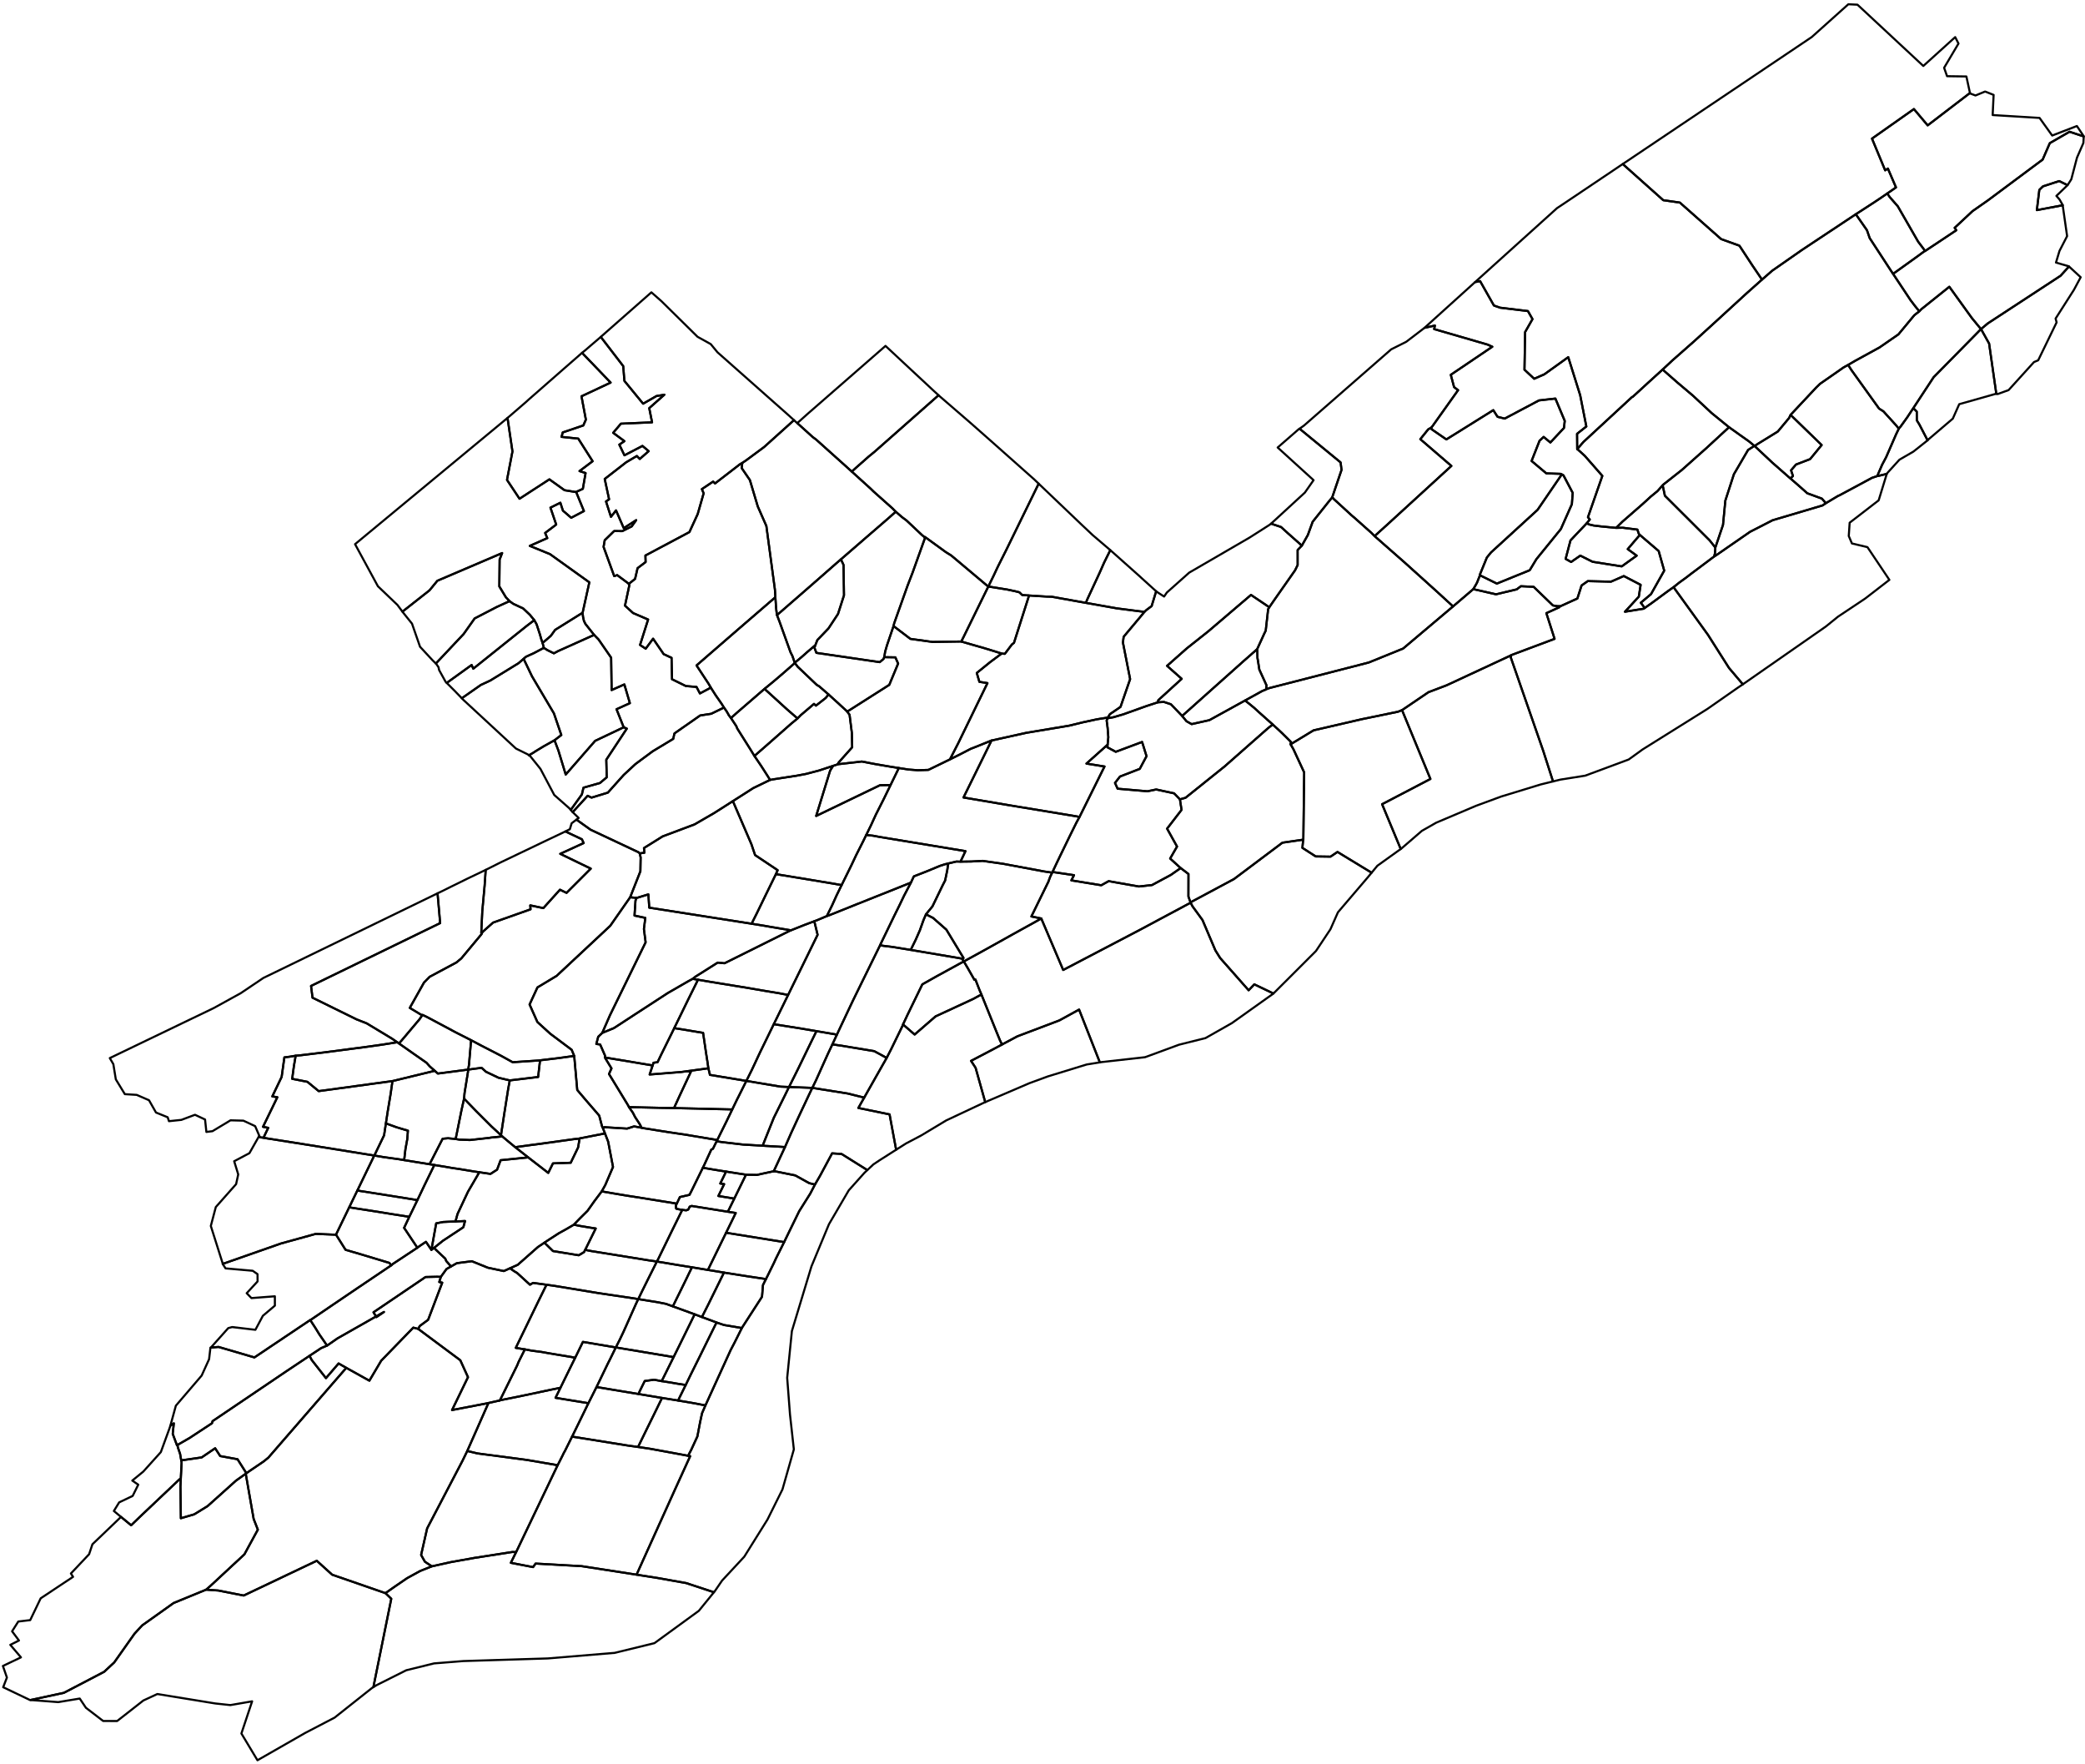 <?xml version="1.0" encoding="utf-8"?><!DOCTYPE svg  PUBLIC '-//W3C//DTD SVG 1.1//EN'  'http://www.w3.org/Graphics/SVG/1.1/DTD/svg11.dtd'><svg enable_background="new 0 0 1000 846" height="846px" pretty_print="False" style="stroke-linejoin: round; stroke:#000; fill: none;" version="1.1" viewBox="0 0 1000 846" width="1000px" xmlns="http://www.w3.org/2000/svg" xmlns:xlink="http://www.w3.org/1999/xlink"><defs><style type="text/css"><![CDATA[path { fill-rule: evenodd; }]]></style></defs><g class="" id="neighborhoods"><path d="M625.018,402.79L625.027,402.698L615.072,404.143L591.871,421.566L571.962,432.227L570.963,432.759L571.022,432.874L571.047,432.923L571.906,434.601L576.735,441.235L582.927,455.805L585.202,459.453L598.864,474.925L601.579,472.081L610.756,476.475L610.801,476.437L631.168,456.078L638.113,445.64L641.699,437.53L656.075,420.688L657.849,418.546L641.48,408.583L638.135,410.842L631.035,410.737L624.647,406.615L625.018,402.79Z "/><path d="M840.429,127.237L834.254,117.83L825.488,114.667L805.68,97.152L797.729,96.015L778.295,78.668L776.02,80.197L750.542,97.318L746.788,99.812L713.46,129.884L707.461,135.302L709.884,134.82L716.499,146.518L719.439,147.56L732.818,149.183L735.01,153.04L731.466,159.262L731.166,177.306L735.821,181.655L740.694,179.514L752.157,171.293L757.873,189.522L760.834,204.538L756.389,208.037L756.449,215.394L756.487,215.35L759.466,211.937L782.781,190.384L783.083,190.317L790.787,183.255L797.414,177.236L801.949,173L812.763,163.462L822.624,154.487L837.698,140.672L845.082,134.093L840.429,127.237Z "/><path d="M408.532,226.167L410.645,224.249L416.703,218.902L419.404,216.7L450.142,189.564L447.34,186.988L424.704,165.893L400.236,187.237L387.351,198.476L382.394,202.917L389.806,209.613L391.427,210.811L406.199,224.053L408.532,226.167Z "/><path d="M288.147,161.58L298.908,175.585L299.469,182.667L308.445,193.612L314.869,189.93L318.65,189.3L311.386,195.741L312.743,202.545L297.791,203.196L294.081,207.584L299.487,211.56L297.029,213.239L299.499,218.36L308.138,213.859L311.118,216.366L306.849,220.112L305.444,218.687L300.334,221.697L290.031,229.711L292.133,239.47L290.65,240.486L293.022,247.874L295.456,244.786L299.16,253.29L305.129,249.457L302.959,252.474L298.453,254.733L294.558,254.675L290.035,259.096L289.48,262.288L294.579,276.3L296.015,275.823L301.499,279.898L301.574,280.039L304.597,277.629L305.792,272.475L309.651,269.552L309.548,266.411L330.65,255.183L334.627,246.543L337.483,236.573L336.624,234.57L342.042,230.952L342.956,231.849L354.936,222.609L356.01,222.014L357.833,220.789L366.453,214.413L380.806,201.5L377.679,198.673L344.106,168.945L340.879,165.028L334.575,161.538L317.19,144.402L312.418,140.202L290.679,159.332L288.147,161.58Z "/><path d="M347.228,339.34L341.119,342.317L335.809,343.134L323.469,351.745L322.899,354.356L313.011,360.327L304.785,366.424L299.165,371.626L291.535,380.144L283.716,382.535L281.845,381.651L274.672,389.502L274.707,389.541L277.301,392.042L277.528,392.289L276.47,393.088L283.255,397.921L306.297,408.761L306.826,409.287L309.089,408.949L308.847,406.72L317.816,401.124L333.084,395.392L342.528,389.932L351.422,384.259L359.302,379.233L361.224,377.987L369.331,374.043L368.12,372.079L365.156,367.458L361.833,362.55L361.814,362.52L359.685,359.044L353.621,349.421L353.119,348.203L350.581,344.375L350.567,344.354L349.449,342.881L349.313,342.549L348.444,341.062L347.228,339.34Z "/><path d="M403.284,268.293L403.421,268.176L414.759,258.34L424.826,249.64L426.203,248.452L429.613,245.4L428.03,243.799L419.007,235.766L417.491,234.288L410.257,227.73L408.532,226.167L406.199,224.053L391.427,210.811L389.806,209.613L382.394,202.917L382.288,202.827L381.811,202.425L381.577,202.229L381.086,201.753L380.806,201.5L366.453,214.413L357.833,220.789L356.01,222.014L355.738,224.503L359.658,230.233L363.439,242.892L367.56,252.257L371.662,282.785L371.878,286.416L372.109,289.822L372.241,291.756L372.612,294.868L372.658,294.989L372.939,294.747L387.94,281.701L401.271,270.018L403.284,268.293Z "/><path d="M234.267,672.869L238.662,671.883L239.687,671.705L240.458,670.207L248.076,654.769L248.694,653.226L251.055,648.512L251.733,647.141L250.399,646.934L247.375,646.426L258.274,623.942L262.122,616.146L255.668,615.266L254.191,616.141L247.951,610.45L246.789,609.786L244.592,608.262L241.621,609.594L234.003,607.986L226.293,604.868L219.107,605.804L216.34,607.369L214.146,608.61L211.448,612.352L210.67,614.846L212.105,615.158L205.337,632.976L201.339,635.923L200.561,637.321L220.774,652.364L224.458,660.477L216.813,676.252L233.373,673.059L234.267,672.869Z "/><path d="M520.794,289.128L504.399,286.187L502.15,286.128L498.196,285.888L493.243,285.575L493.399,286.1L486.319,308.308L485.336,309.066L481.928,313.581L480.401,313.438L474.86,317.573L468.474,322.741L469.727,327L473.601,327.604L459.59,356.422L455.601,364.202L460.467,361.775L465.557,359.136L468.1,358.148L475.457,355.172L475.55,355.151L492.109,351.475L512.857,348.009L519.406,346.411L526.207,344.946L531.306,344.134L532.359,342.472L537.417,339.03L542.027,325.698L538.578,308.168L538.918,305.388L548.113,294.409L548.949,293.368L548.824,293.441L546.545,293.163L535.58,291.755L522.758,289.468L520.806,289.13L520.794,289.128Z "/><path d="M707.216,135.524L701.682,140.529L689.027,151.971L688.953,152.036L683.203,157.236L688.204,156.131L687.844,157.832L713.448,165.257L715.742,166.288L695.82,179.748L697.397,185.651L699.326,187.115L687.089,204.307L686.509,205.043L686.609,205.851L693.704,210.737L716.214,196.7L718.24,199.887L721.663,200.763L738.13,192.034L745.991,191.142L750.484,201.867L750.099,205.264L743.585,212.219L740.354,209.545L738.386,211.387L734.574,221.076L741.643,227.023L748.527,227.249L749.157,227.58L749.854,227.946L754.291,236.365L753.902,241.789L748.611,253.723L736.871,268.188L733.672,273.48L717.909,279.89L709.81,275.898L709.804,275.913L708.388,279.472L707.659,280.774L706.575,282.574L707.395,282.725L717.504,285.024L727.438,282.654L729.437,281.144L735.567,281.441L744.803,290.366L746.778,290.696L747.999,290.751L748.355,290.766L756.535,287.037L758.55,280.79L761.532,278.692L772.645,278.972L778.801,276.264L786.878,280.471L786.001,286.145L779.353,293.384L788.327,291.933L788.852,291.566L786.947,289.072L791.847,284.95L798.189,273.675L795.526,264.268L786.493,256.538L786.457,256.58L780.683,263.347L784.979,266.484L777.81,271.637L763.828,269.425L757.943,266.467L753.539,269.526L750.897,268.037L753.229,259.181L760.999,250.985L761.023,250.955L762.491,249.131L761.606,248.052L768.512,228.22L760.073,218.597L756.487,215.35L756.449,215.394L756.389,208.037L760.834,204.538L757.873,189.522L752.157,171.293L740.694,179.514L735.821,181.655L731.166,177.306L731.466,159.262L735.01,153.04L732.818,149.183L719.439,147.56L716.499,146.518L709.884,134.82L707.461,135.302L707.216,135.524Z "/><path d="M778.295,78.668L797.729,96.015L805.68,97.152L825.488,114.667L834.254,117.83L840.429,127.237L845.082,134.093L849.974,129.832L864.243,119.881L887.505,104.454L890.089,102.735L890.105,102.725L898.522,97.273L901.669,95.178L905.162,92.796L909.351,89.883L905.461,80.833L904.154,81.693L897.838,66.471L917.948,52.301L924.542,60.123L944.842,44.585L944.765,44.34L943.112,36.673L933.844,36.542L932.427,32.513L939.323,20.882L937.743,17.801L922.45,31.636L890.876,2.248L886.489,2.042L868.934,17.776L778.472,78.549L778.295,78.668Z "/><path d="M356.01,222.014L354.936,222.609L342.956,231.849L342.042,230.952L336.624,234.57L337.483,236.573L334.627,246.543L330.65,255.183L309.548,266.411L309.651,269.552L305.792,272.475L304.597,277.629L301.574,280.039L301.864,280.578L299.75,290.465L303.644,294.02L310.849,297.116L306.976,309.32L309.693,311.106L313.231,306.315L318.315,313.723L322.08,315.473L322.324,325.769L328.942,329.017L334.066,329.451L335.695,332.574L340.916,329.782L339.864,327.942L334.066,319.129L353.968,301.874L368.947,288.953L371.878,286.416L371.662,282.785L367.56,252.257L363.439,242.892L359.658,230.233L355.738,224.503L356.01,222.014Z "/><path d="M496.089,229.973L477.285,213.267L465.635,202.97L450.451,189.848L450.142,189.564L419.404,216.7L416.703,218.902L410.645,224.249L408.532,226.167L410.257,227.73L417.491,234.288L419.007,235.766L428.03,243.799L429.613,245.4L432.606,248.003L434.759,249.595L442.147,256.56L443.328,257.547L443.625,257.521L453.628,264.782L456.232,266.403L473.906,281.264L474.015,281.282L476.591,276.029L478.598,271.745L482.628,263.737L498.164,231.968L496.089,229.973Z "/><path d="M288.101,161.622L283.386,165.654L280.772,167.919L279.293,169.101L279.163,169.215L292.871,183.489L278.89,190.052L280.992,201.258L279.772,204.043L269.901,207.389L269.325,209.52L277.339,210.348L284.235,221.195L277.936,225.926L280.855,226.863L279.545,234.447L276.322,235.929L276.369,236.045L280.068,245.108L273.954,248.322L269.991,244.907L268.758,241.104L264,243.458L266.763,251.58L261.456,255.599L262.49,258.077L254.089,261.801L263.783,265.753L282.654,279.283L279.414,293.941L279.448,294.23L279.653,295.966L280.074,297.801L280.8,299.259L284.953,304.5L284.981,304.528L287.078,306.679L293.121,315.426L293.344,330.95L299.452,328.241L302.098,337.23L295.69,340.138L299.122,348.773L299.135,348.778L300.633,349.442L290.781,364.361L290.992,372.796L287.745,375.523L279.853,377.753L279.067,381.02L273.737,388.438L274.179,388.943L274.672,389.502L281.845,381.651L283.716,382.535L291.535,380.144L299.165,371.626L304.785,366.424L313.011,360.327L322.899,354.356L323.469,351.745L335.809,343.134L341.119,342.317L347.228,339.34L346.077,337.503L343.261,333.455L340.916,329.782L335.695,332.574L334.066,329.451L328.942,329.017L322.324,325.769L322.08,315.473L318.315,313.723L313.231,306.315L309.693,311.106L306.976,309.32L310.849,297.116L303.644,294.02L299.75,290.465L301.864,280.578L301.574,280.039L301.499,279.898L296.015,275.823L294.579,276.3L289.48,262.288L290.035,259.096L294.558,254.675L298.453,254.733L302.959,252.474L305.129,249.457L299.16,253.29L295.456,244.786L293.022,247.874L290.65,240.486L292.133,239.47L290.031,229.711L300.334,221.697L305.444,218.687L306.849,220.112L311.118,216.366L308.138,213.859L299.499,218.36L297.029,213.239L299.487,211.56L294.081,207.584L297.791,203.196L312.743,202.545L311.386,195.741L318.65,189.3L314.869,189.93L308.445,193.612L299.469,182.667L298.908,175.585L288.147,161.58L288.101,161.622Z "/><path d="M415.987,561.161L403.647,553.439L399.102,553.127L393.388,563.751L390.908,568.026L388.592,572.476L383.326,580.844L378.405,590.912L377.013,593.788L376.087,595.701L376.07,595.736L372.259,603.355L371.152,605.761L368.24,611.674L367.368,613.419L365.936,616.279L365.482,621.895L355.872,636.767L355.804,636.903L352.397,643.725L350.423,647.497L338.331,674.028L336.708,677.782L335.746,682.232L334.482,688.89L331.489,695.392L330.012,698.173L331.021,698.362L323.742,714.343L305.298,755.202L315.404,756.79L329.085,759.228L342.414,763.625L342.891,763.038L346.318,758.03L356.97,746.566L368.1,728.752L375.286,714.292L380.745,695.109L378.894,678.382L377.545,660.797L379.801,638.363L389.19,607.332L397.579,587.13L407.083,570.868L414.61,562.454L415.987,561.161Z "/><path d="M944.842,44.585L924.542,60.123L917.948,52.301L897.838,66.471L904.154,81.693L905.461,80.833L909.351,89.883L905.162,92.796L906.376,94.555L910.195,98.909L919.952,115.866L922.761,119.594L923.264,120.323L923.308,120.387L938.287,110.426L937.482,109.26L946.006,101.297L953.501,96.052L979.689,76.537L983.124,68.643L992.594,63.186L999.403,65.444L999.408,65.354L996.115,60.438L984.262,65.003L978.207,56.551L955.713,55.177L956.17,45.513L952.097,43.893L947.488,45.789L944.921,44.835L944.842,44.585Z "/><path d="M859.93,228.269L859.019,225.544L861.403,222.781L868.16,220.186L873.701,213.431L858.86,199.033L858.795,198.981L858.081,200.461L852.656,206.968L843.318,212.725L841.513,213.886L849.978,221.815L857.724,228.617L858.768,229.499L859.93,228.269Z "/><path d="M989.352,98.413L987.8,95.692L986.282,93.95L990.642,89.764L991.626,88.793L987.626,86.838L979.832,89.381L978.094,91.07L976.91,100.774L989.348,98.433L989.352,98.413Z "/><path d="M999.403,65.444L992.594,63.186L983.124,68.643L979.689,76.537L953.501,96.052L946.006,101.297L937.482,109.26L938.287,110.426L923.308,120.387L923.264,120.323L922.575,120.79L919.426,123.105L908.055,131.268L907.945,131.329L908.031,131.456L916.344,143.972L918.597,146.932L920.532,149.279L920.54,149.288L921.614,148.206L934.929,137.535L945.721,152.502L950.089,157.821L950.104,157.839L953.395,155.089L988.268,132.261L992.325,127.813L992.143,127.691L986.08,125.927L987.753,120.356L991.421,113.249L989.317,98.576L989.348,98.433L976.91,100.774L978.094,91.07L979.832,89.381L987.626,86.838L991.626,88.793L991.699,88.722L993.432,85.988L996.153,75.62L999.213,68.601L999.403,65.444Z "/><path d="M992.325,127.813L988.268,132.261L953.395,155.089L950.104,157.839L950.245,158.011L954.008,164.759L957.454,188.866L958.119,188.986L963.355,187.082L975.532,173.646L977.552,172.794L986.384,154.609L985.897,152.783L994.716,138.958L997.925,132.961L992.408,127.868L992.325,127.813Z "/><path d="M907.065,130.029L896.733,114.189L895.431,110.421L890.118,102.799L890.089,102.735L887.505,104.454L864.243,119.881L849.974,129.832L845.082,134.093L837.698,140.672L822.624,154.487L812.763,163.462L801.949,173L797.414,177.236L804.504,183.448L812.021,189.805L820.937,198.106L829.255,204.878L829.273,204.891L833.112,207.61L834.175,208.387L838.823,211.673L841.434,213.822L841.497,213.873L841.513,213.886L843.318,212.725L852.656,206.968L858.081,200.461L858.795,198.981L858.805,198.961L871.112,185.825L872.915,184.077L884.236,176.2L886.387,175.011L889.687,173.086L901.455,166.626L910.521,160.359L918.134,151.181L920.54,149.288L920.532,149.279L918.597,146.932L916.344,143.972L908.031,131.456L907.945,131.329L907.065,130.029Z "/><path d="M945.721,152.502L934.929,137.535L921.614,148.206L920.54,149.288L918.134,151.181L910.521,160.359L901.455,166.626L889.687,173.086L886.387,175.011L887.931,177.421L901.248,195.97L903.311,197.269L909.421,204.008L910.693,205.598L911.71,204.369L913.109,202.422L914.711,200.192L916.743,197.106L917.662,195.734L919.101,193.542L927.389,180.922L948.709,159.261L950.089,157.821L945.721,152.502Z "/><path d="M909.421,204.008L903.311,197.269L901.248,195.97L887.931,177.421L886.387,175.011L884.236,176.2L872.915,184.077L871.112,185.825L858.805,198.961L858.795,198.981L858.86,199.033L873.701,213.431L868.16,220.186L861.403,222.781L859.019,225.544L859.93,228.269L858.768,229.499L858.996,229.691L865.117,235.052L866.786,236.559L873.808,239.129L875.716,241.324L881.716,237.745L882.206,237.573L897.863,229.158L900.359,228.324L900.359,228.3L902.718,222.845L904.624,219.265L909.367,208.356L910.693,205.598L909.421,204.008Z "/><path d="M950.104,157.839L950.089,157.821L948.709,159.261L927.389,180.922L919.101,193.542L917.662,195.734L919.306,197.392L919.331,201.588L920.562,203.583L924.506,211.174L924.878,210.762L936.595,200.776L939.682,193.837L957.327,188.843L957.454,188.866L954.008,164.759L950.245,158.011L950.104,157.839Z "/><path d="M905.043,227.013L910.99,220.471L917.697,216.581L924.492,211.188L924.506,211.174L920.562,203.583L919.331,201.588L919.306,197.392L917.662,195.734L916.743,197.106L914.711,200.192L913.109,202.422L911.71,204.369L910.693,205.598L909.367,208.356L904.624,219.265L902.718,222.845L900.359,228.3L900.359,228.324L900.377,228.318L901.014,228.223L904.079,227.468L904.936,227.279L905.043,227.013Z "/><path d="M841.497,213.873L841.434,213.822L838.408,215.789L831.61,227.427L827.501,240.091L826.38,251.757L822.724,262.564L822.707,262.611L822.509,265.421L822.125,266.874L822.132,266.893L823.148,266.265L839.359,255.052L850.186,249.493L874.108,242.41L875.716,241.324L873.808,239.129L866.786,236.559L865.117,235.052L858.996,229.691L858.768,229.499L857.724,228.617L849.978,221.815L841.513,213.886L841.497,213.873Z "/><path d="M829.255,204.878L820.937,198.106L812.021,189.805L804.504,183.448L797.414,177.236L790.787,183.255L783.083,190.317L782.781,190.384L759.466,211.937L756.487,215.35L760.073,218.597L768.512,228.22L761.606,248.052L762.491,249.131L761.023,250.955L762.158,251.519L764.335,252.035L768.092,252.485L775.105,253.161L775.134,253.16L778.181,250.154L787.876,241.696L791.648,238.238L794.938,235.54L797.498,232.669L797.711,232.43L806.575,225.442L818.451,214.875L829.257,204.905L829.273,204.891L829.255,204.878Z "/><path d="M797.56,233.272L798.511,237.747L819.995,259.181L822.67,262.564L822.707,262.611L822.724,262.564L826.38,251.757L827.501,240.091L831.61,227.427L838.408,215.789L841.434,213.822L838.823,211.673L834.175,208.387L833.112,207.61L829.273,204.891L829.257,204.905L818.451,214.875L806.575,225.442L797.711,232.43L797.498,232.669L797.56,233.272Z "/><path d="M797.498,232.669L794.938,235.54L791.648,238.238L787.876,241.696L778.181,250.154L775.134,253.16L778.32,253.103L785.322,253.983L785.973,255.964L786.457,256.58L786.493,256.538L795.526,264.268L798.189,273.675L791.847,284.95L786.947,289.072L788.852,291.566L791.377,289.798L791.85,289.477L800.063,283.422L802.673,281.594L805.447,279.372L808.51,277.154L811.148,275.127L822.099,266.913L822.132,266.893L822.125,266.874L822.509,265.421L822.707,262.611L822.67,262.564L819.995,259.181L798.511,237.747L797.56,233.272L797.498,232.669Z "/><path d="M786.457,256.58L785.973,255.964L785.322,253.983L778.32,253.103L775.134,253.16L775.105,253.161L768.092,252.485L764.335,252.035L762.158,251.519L761.023,250.955L760.999,250.985L753.229,259.181L750.897,268.037L753.539,269.526L757.943,266.467L763.828,269.425L777.81,271.637L784.979,266.484L780.683,263.347L786.457,256.58Z "/><path d="M904.936,227.279L904.079,227.468L901.014,228.223L900.377,228.318L900.359,228.324L897.863,229.158L882.206,237.573L881.716,237.745L875.716,241.324L874.108,242.41L850.186,249.493L839.359,255.052L823.148,266.265L822.132,266.893L822.099,266.913L811.148,275.127L808.51,277.154L805.447,279.372L802.673,281.594L802.677,281.62L819.178,304.468L829.26,320.349L835.902,328.185L836.175,328.001L875.687,300.483L881.573,295.72L894.557,287.065L906.176,278.097L895.653,262.402L888.216,260.634L886.698,257.073L887.126,250.692L901.032,239.966L904.882,227.415L904.936,227.279Z "/><path d="M709.81,275.898L717.909,279.89L733.672,273.48L736.871,268.188L748.611,253.723L753.902,241.789L754.291,236.365L749.854,227.946L749.157,227.58L748.638,228.145L737.449,244.512L715.131,264.927L713.133,267.365L709.745,275.645L709.804,275.913L709.81,275.898Z "/><path d="M748.527,227.249L741.643,227.023L734.574,221.076L738.386,211.387L740.354,209.545L743.585,212.219L750.099,205.264L750.484,201.867L745.991,191.142L738.13,192.034L721.663,200.763L718.24,199.887L716.214,196.7L693.704,210.737L686.609,205.851L686.509,205.043L684.969,205.928L681.203,210.618L696.112,223.455L665.356,251.606L659.274,257.109L673.674,269.759L689.027,283.606L694.25,288.393L696.914,290.825L706.575,282.574L707.659,280.774L708.388,279.472L709.804,275.913L709.745,275.645L713.133,267.365L715.131,264.927L737.449,244.512L748.638,228.145L749.157,227.58L748.527,227.249Z "/><path d="M683.153,157.281L674.429,163.939L667.225,167.551L625.424,204.081L623.319,205.587L623.284,205.602L642.979,221.776L643.422,225.359L638.98,238.448L639.024,238.477L639.756,239.38L648.312,247.217L649.854,248.52L657.784,255.593L659.274,257.109L665.356,251.606L696.112,223.455L681.203,210.618L684.969,205.928L686.509,205.043L687.089,204.307L699.326,187.115L697.397,185.651L695.82,179.748L715.742,166.288L713.448,165.257L687.844,157.832L688.204,156.131L683.203,157.236L683.153,157.281Z "/><path d="M639.024,238.477L638.98,238.448L643.422,225.359L642.979,221.776L623.284,205.602L623.023,205.718L612.794,214.621L630.005,230.284L625.836,236.241L609.643,251.128L609.62,251.146L614.396,252.742L617.808,255.839L624.369,261.657L624.381,261.667L624.422,261.624L627.263,256.592L629.575,250.237L637.768,239.958L639.024,238.477Z "/><path d="M657.784,255.593L649.854,248.52L648.312,247.217L639.756,239.38L639.024,238.477L637.768,239.958L629.575,250.237L627.263,256.592L624.422,261.624L624.381,261.667L622.369,263.759L622.373,270.981L621.141,273.511L611.334,287.508L608.771,291.227L608.221,292.158L607.061,302.453L606.408,303.778L603.003,311.232L603.005,311.3L603.098,315.496L603.554,318.289L603.995,321.127L607.437,328.671L607.237,330.531L607.271,330.561L608.876,329.978L656.489,317.731L672.966,311.034L696.914,290.825L694.25,288.393L689.027,283.606L673.674,269.759L659.274,257.109L657.784,255.593Z "/><path d="M607.437,328.671L603.995,321.127L603.554,318.289L603.098,315.496L603.005,311.3L602.957,311.321L596.33,317.157L582.908,329.13L567.801,342.625L566.957,343.334L569.044,345.891L571.531,347.288L580.044,345.377L594.333,337.505L597.154,335.953L599.5,334.656L605.322,331.437L606.965,330.762L607.237,330.531L607.437,328.671Z "/><path d="M607.024,290.044L599.994,285.316L579.407,302.871L569.263,310.909L559.736,319.338L566.762,325.555L555.508,335.825L555.352,336.819L558.254,336.651L561.583,337.759L565.302,341.617L566.957,343.334L567.801,342.625L582.908,329.13L596.33,317.157L602.957,311.321L603.005,311.3L603.003,311.232L606.408,303.778L607.061,302.453L608.221,292.158L608.771,291.227L607.024,290.044Z "/><path d="M624.369,261.657L617.808,255.839L614.396,252.742L609.62,251.146L608.907,251.703L599.308,257.82L570.348,274.638L559.631,284.179L558.323,286.1L554.746,283.781L554.513,283.573L552.346,290.678L549.788,292.587L549.022,293.325L548.949,293.368L548.113,294.409L538.918,305.388L538.578,308.168L542.027,325.698L537.417,339.03L532.359,342.472L531.306,344.134L531.17,344.483L534.089,343.963L538.678,342.611L549.914,338.599L553.415,337.453L555.352,336.819L555.508,335.825L566.762,325.555L559.736,319.338L569.263,310.909L579.407,302.871L599.994,285.316L607.024,290.044L608.771,291.227L611.334,287.508L621.141,273.511L622.373,270.981L622.369,263.759L624.381,261.667L624.369,261.657Z "/><path d="M610.419,347.458L603.681,341.454L601.534,339.481L599.287,337.636L597.154,335.953L594.333,337.505L580.044,345.377L571.531,347.288L569.044,345.891L566.957,343.334L565.302,341.617L561.583,337.759L558.254,336.651L555.352,336.819L553.415,337.453L549.914,338.599L538.678,342.611L534.089,343.963L531.17,344.483L530.765,345.525L531.231,349.1L531.57,353.573L531.224,357.146L531.104,358.382L535.134,360.561L547.771,355.839L549.899,362.664L546.651,368.737L537.166,372.416L534.771,375.48L536.031,378.256L550.345,379.494L554.527,378.625L563.125,380.479L565.913,383.369L565.915,383.38L566.075,383.323L568.602,382.601L587.327,367.586L608.273,349.134L610.428,347.465L610.419,347.458Z "/><path d="M747.999,290.751L747.991,291.175L741.655,294.065L745.606,306.394L724.79,314.188L724.707,314.355L724.63,315.396L740.163,360.119L744.855,374.764L748.389,373.894L760.279,372.003L781.14,364.251L787.901,359.374L818.833,340.039L833.261,329.969L835.902,328.185L829.26,320.349L819.178,304.468L802.677,281.62L802.673,281.594L800.063,283.422L791.85,289.477L791.377,289.798L788.852,291.566L788.327,291.933L779.353,293.384L786.001,286.145L786.878,280.471L778.801,276.264L772.645,278.972L761.532,278.692L758.55,280.79L756.535,287.037L748.355,290.766L747.999,290.751Z "/><path d="M618.995,356.974L618.94,356.88L619.193,355.891L614.994,351.704L613.068,349.881L610.428,347.465L608.273,349.134L587.327,367.586L568.602,382.601L566.075,383.323L565.915,383.38L566.687,388.408L559.758,397.415L564.528,405.997L561.224,411.741L566.232,416.302L566.261,416.315L566.313,416.348L570.007,419.152L569.982,429.945L570.963,432.759L571.962,432.227L591.871,421.566L615.072,404.143L625.027,402.698L625.018,402.79L625.109,402.66L625.503,370.448L620.336,359.302L618.995,356.974Z "/><path d="M746.778,290.696L744.803,290.366L735.567,281.441L729.437,281.144L727.438,282.654L717.504,285.024L707.395,282.725L706.575,282.574L696.914,290.825L672.966,311.034L656.489,317.731L608.876,329.978L607.271,330.561L607.237,330.531L606.965,330.762L605.322,331.437L599.5,334.656L597.154,335.953L599.287,337.636L601.534,339.481L603.681,341.454L610.419,347.458L610.428,347.465L613.068,349.881L614.994,351.704L619.193,355.891L618.94,356.88L618.995,356.974L619.327,356.757L630.002,350.269L652.777,345L670.565,341.321L672.448,340.556L672.5,340.535L685.135,331.962L693.768,328.683L724.712,314.296L724.707,314.355L724.79,314.188L745.606,306.394L741.655,294.065L747.991,291.175L747.999,290.751L746.778,290.696Z "/><path d="M724.707,314.355L724.712,314.296L693.768,328.683L685.135,331.962L672.5,340.535L672.448,340.556L672.451,340.591L686.05,373.583L662.876,385.688L671.81,407.179L672.133,406.947L681.961,398.462L688.828,394.553L707.918,386.464L719.957,382.022L738.909,376.229L744.855,374.764L740.163,360.119L724.63,315.396L724.707,314.355Z "/><path d="M672.448,340.556L670.565,341.321L652.777,345L630.002,350.269L619.327,356.757L618.995,356.974L620.336,359.302L625.503,370.448L625.109,402.66L625.018,402.79L624.647,406.615L631.035,410.737L638.135,410.842L641.48,408.583L657.849,418.546L658.051,418.302L659.355,416.725L660.615,415.199L664.495,412.42L671.81,407.179L662.876,385.688L686.05,373.583L672.451,340.591L672.448,340.556Z "/><path d="M270.52,176.764L253.41,191.758L252.416,192.679L243.466,200.403L243.415,200.443L245.785,216.502L243.163,230.159L249.169,239.192L263.493,229.888L270.755,235.1L276.121,235.974L276.369,236.045L276.322,235.929L279.545,234.447L280.855,226.863L277.936,225.926L284.235,221.195L277.339,210.348L269.325,209.52L269.901,207.389L279.772,204.043L280.992,201.258L278.89,190.052L292.871,183.489L279.163,169.215L270.52,176.764Z "/><path d="M243.214,200.602L170.291,260.979L181.248,281.16L190.617,290.119L193.016,293.345L206.002,283.122L209.766,278.527L240.841,265.242L239.632,268.338L239.487,281.255L242.643,286.464L244.376,288.301L246.19,289.595L250.935,291.812L254.131,294.85L256.253,297.414L257.379,299.449L258.915,304.142L259.637,306.668L260.234,308.355L264.203,304.931L266.255,302.068L278.901,294.186L279.448,294.23L279.414,293.941L282.654,279.283L263.783,265.753L254.089,261.801L262.49,258.077L261.456,255.599L266.763,251.58L264,243.458L268.758,241.104L269.991,244.907L273.954,248.322L280.068,245.108L276.369,236.045L276.121,235.974L270.755,235.1L263.493,229.888L249.169,239.192L243.163,230.159L245.785,216.502L243.415,200.443L243.214,200.602Z "/><path d="M244.376,288.301L242.643,286.464L239.487,281.255L239.632,268.338L240.841,265.242L209.766,278.527L206.002,283.122L193.016,293.345L193.347,293.79L197.607,299.101L201.454,310.178L207.434,316.633L209.043,318.222L222.367,304.07L227.653,296.593L238.296,291.076L244.376,288.301Z "/><path d="M256.253,297.414L254.131,294.85L250.935,291.812L246.19,289.595L244.376,288.301L238.296,291.076L227.653,296.593L222.367,304.07L209.043,318.222L209.262,318.439L210.316,319.983L210.608,321.35L213.726,326.992L214.26,327.522L226.204,318.921L226.987,320.7L252.641,300.166L256.253,297.414Z "/><path d="M251.091,315.987L252.266,314.966L256.072,313.223L260.837,310.711L260.234,308.355L259.637,306.668L258.915,304.142L257.379,299.449L256.253,297.414L252.641,300.166L226.987,320.7L226.204,318.921L214.26,327.522L215.287,328.543L216.116,329.368L216.708,329.969L218.116,331.373L221.496,334.871L230.628,328.489L235.168,326.37L248.686,318.077L251.091,315.987Z "/><path d="M260.837,310.711L262.578,311.817L265.663,313.334L267.692,312.243L283.624,305.086L284.981,304.528L284.953,304.5L280.8,299.259L280.074,297.801L279.653,295.966L279.448,294.23L278.901,294.186L266.255,302.068L264.203,304.931L260.234,308.355L260.837,310.711Z "/><path d="M299.122,348.773L295.69,340.138L302.098,337.23L299.452,328.241L293.344,330.95L293.121,315.426L287.078,306.679L284.981,304.528L283.624,305.086L267.692,312.243L265.663,313.334L262.578,311.817L260.837,310.711L256.072,313.223L252.266,314.966L251.091,315.987L251.154,316.013L255.159,324.364L265.665,342.113L269.221,352.516L265.945,355.02L267.795,359.89L271.329,371.472L285.428,355.311L299.098,348.812L299.135,348.778L299.122,348.773Z "/><path d="M251.091,315.987L248.686,318.077L235.168,326.37L230.628,328.489L221.496,334.871L222.352,335.757L247.453,358.991L253.134,361.797L253.679,362.21L255.577,361.131L256.882,360.273L260.698,357.954L265.945,355.02L269.221,352.516L265.665,342.113L255.159,324.364L251.154,316.013L251.091,315.987Z "/><path d="M299.135,348.778L299.098,348.812L285.428,355.311L271.329,371.472L267.795,359.89L265.945,355.02L260.698,357.954L256.882,360.273L255.577,361.131L253.679,362.21L254.401,362.756L259.214,368.758L265.833,381.269L272.974,387.567L273.737,388.438L279.067,381.02L279.853,377.753L287.745,375.523L290.992,372.796L290.781,364.361L300.633,349.442L299.135,348.778Z "/><path d="M442.147,256.56L434.759,249.595L432.606,248.003L429.613,245.4L426.203,248.452L424.826,249.64L414.759,258.34L403.421,268.176L403.284,268.293L403.363,268.329L404.573,270.936L404.792,285.512L401.921,294.457L397.348,301.39L392.022,306.939L390.916,309.76L390.593,310.584L391.56,313.112L421.928,317.554L423.765,316.019L424.067,315.17L424.122,315.017L424.536,312.507L425.432,309.429L428.524,300.34L428.556,300.206L428.874,298.895L435.259,280.944L437.684,274.642L443.606,258.101L443.328,257.547L442.147,256.56Z "/><path d="M392.022,306.939L397.348,301.39L401.921,294.457L404.792,285.512L404.573,270.936L403.363,268.329L403.284,268.293L401.271,270.018L387.94,281.701L372.939,294.747L372.658,294.989L373.895,298.213L379.114,312.739L380.061,314.628L381.168,317.856L381.199,317.827L384.419,315.153L387.121,312.754L390.643,309.768L390.916,309.76L392.022,306.939Z "/><path d="M372.612,294.868L372.241,291.756L372.109,289.822L371.878,286.416L368.947,288.953L353.968,301.874L334.066,319.129L339.864,327.942L340.916,329.782L343.261,333.455L346.077,337.503L347.228,339.34L348.444,341.062L349.313,342.549L349.449,342.881L350.567,344.354L350.581,344.375L350.595,344.367L353.364,341.876L366.592,330.442L366.671,330.377L370.943,326.871L375.236,323.216L381.238,317.961L381.174,317.875L381.168,317.856L380.061,314.628L379.114,312.739L373.895,298.213L372.658,294.989L372.612,294.868Z "/><path d="M397.282,332.958L392.86,329.121L391.759,328.487L382.581,319.756L381.238,317.961L375.236,323.216L370.943,326.871L366.671,330.377L368.811,332.307L377.26,340.004L379.594,342.037L382.511,344.559L384.152,342.901L390.407,337.579L391.33,338.424L396.08,334.701L397.36,333.028L397.282,332.958Z "/><path d="M379.594,342.037L377.26,340.004L368.811,332.307L366.671,330.377L366.592,330.442L353.364,341.876L350.595,344.367L350.581,344.375L353.119,348.203L353.621,349.421L359.685,359.044L361.814,362.52L361.896,362.497L367.293,357.795L379.377,347.149L382.511,344.559L379.594,342.037Z "/><path d="M406.056,340.959L403.048,338.216L402.265,337.473L398.382,333.96L397.36,333.028L396.08,334.701L391.33,338.424L390.407,337.579L384.152,342.901L382.511,344.559L379.377,347.149L367.293,357.795L361.896,362.497L361.814,362.52L361.833,362.55L365.156,367.458L368.12,372.079L369.331,374.043L371.057,373.727L382.052,372.029L386.589,371.169L392.748,369.55L399.552,367.309L401.673,366.611L402.315,365.58L408.721,358.386L408.564,351.516L407.465,342.797L406.323,341.307L406.056,340.959Z "/><path d="M473.906,281.264L456.232,266.403L453.628,264.782L443.625,257.521L443.328,257.547L443.606,258.101L437.684,274.642L435.259,280.944L428.874,298.895L428.556,300.206L428.644,300.321L436.629,306.394L447.224,307.863L460.985,307.661L461.04,307.676L462.259,305.256L464.673,300.331L467.024,295.536L472.444,284.484L474.015,281.282L473.906,281.264Z "/><path d="M423.765,316.019L421.928,317.554L391.56,313.112L390.593,310.584L390.916,309.76L390.643,309.768L387.121,312.754L384.419,315.153L381.199,317.827L381.168,317.856L381.174,317.875L381.238,317.961L382.581,319.756L391.759,328.487L392.86,329.121L397.282,332.958L397.36,333.028L398.382,333.96L402.265,337.473L403.048,338.216L406.056,340.959L406.323,341.307L406.414,341.236L426.512,328.451L430.757,318.231L429.436,315.26L424.067,315.17L423.765,316.019Z "/><path d="M427.18,367.718L419.58,366.419L413.346,365.217L401.943,366.522L401.673,366.611L399.552,367.309L398.138,369.617L391.444,391.33L422.068,376.577L426.994,376.486L427.119,376.512L428.848,372.972L431.102,368.338L427.18,367.718Z "/><path d="M399.552,367.309L392.748,369.55L386.589,371.169L382.052,372.029L371.057,373.727L369.331,374.043L361.224,377.987L359.302,379.233L351.422,384.259L351.775,384.843L360.388,404.877L362.146,410.088L372.977,417.334L372.134,419.235L375.894,419.85L387.792,421.805L399.809,423.806L403.656,424.477L403.701,424.386L408.455,414.734L410.66,410.056L413.935,403.58L415.455,400.457L417.804,395.657L420.081,390.677L423.859,383.209L426.013,378.774L427.119,376.512L426.994,376.486L422.068,376.577L391.444,391.33L398.138,369.617L399.552,367.309Z "/><path d="M372.977,417.334L362.146,410.088L360.388,404.877L351.775,384.843L351.422,384.259L342.528,389.932L333.084,395.392L317.816,401.124L308.847,406.72L309.089,408.949L306.826,409.287L307.264,411.199L307.14,417.857L302.229,430.331L305.054,430.583L305.255,430.573L305.673,430.552L310.961,428.929L311.393,435.316L360.414,443.002L360.47,443.011L362.956,438.07L367.463,428.784L372.134,419.235L372.977,417.334Z "/><path d="M399.809,423.806L387.792,421.805L375.894,419.85L372.134,419.235L367.463,428.784L362.956,438.07L360.47,443.011L364.147,443.596L366.635,444.001L368.711,444.37L379.339,446.162L379.362,446.166L380.828,445.587L385.88,443.573L390.55,441.824L391.827,441.346L396.267,439.467L396.547,439.361L397.838,436.738L398.293,435.814L399.127,434.119L401.251,429.408L403.656,424.477L399.809,423.806Z "/><path d="M490.244,285.36L488.908,284.062L486.959,283.561L483.162,282.754L474.015,281.282L472.444,284.484L467.024,295.536L464.673,300.331L462.259,305.256L461.04,307.676L467.987,309.677L471.766,310.75L477.098,312.378L480.401,313.438L481.928,313.581L485.336,309.066L486.319,308.308L493.399,286.1L493.243,285.575L490.244,285.36Z "/><path d="M532.51,263.833L524.108,256.662L518.787,251.651L498.348,232.145L498.164,231.968L482.628,263.737L478.598,271.745L476.591,276.029L474.015,281.282L483.162,282.754L486.959,283.561L488.908,284.062L490.244,285.36L493.243,285.575L498.196,285.888L502.15,286.128L504.399,286.187L520.794,289.128L520.806,289.13L521.492,287.428L527.429,274.635L529.588,269.744L532.52,263.842L532.51,263.833Z "/><path d="M554.435,283.504L547.747,277.44L546.699,276.469L533.517,264.724L532.52,263.842L529.588,269.744L527.429,274.635L521.492,287.428L520.806,289.13L522.758,289.468L535.58,291.755L546.545,293.163L548.824,293.441L548.949,293.368L549.022,293.325L549.788,292.587L552.346,290.678L554.513,283.573L554.435,283.504Z "/><path d="M460.856,412.839L463.059,408.197L422.145,401.434L418.639,400.788L415.455,400.457L413.935,403.58L410.66,410.056L408.455,414.734L403.701,424.386L403.656,424.477L401.251,429.408L399.127,434.119L398.293,435.814L397.838,436.738L396.547,439.361L397.928,438.864L411.432,433.459L418.987,430.449L432.75,424.956L436.889,423.3L438.291,420.295L444.663,417.81L450.767,415.279L453.222,414.493L454.786,414.119L458.706,413.184L460.656,413.24L460.775,413.238L460.856,412.839Z "/><path d="M531.306,344.134L526.207,344.946L519.406,346.411L512.857,348.009L492.109,351.475L475.55,355.151L475.078,356.113L462.11,382.474L484.408,386.252L515.901,391.445L517.748,391.789L517.837,391.623L529.748,367.604L521.071,366.206L530.61,357.695L531.224,357.146L531.57,353.573L531.231,349.1L530.765,345.525L531.17,344.483L531.306,344.134Z "/><path d="M571.047,432.923L570.539,433.195L546.4,446.107L509.922,465.194L499.437,440.562L499.408,440.501L497.753,441.447L485.264,448.362L471.305,456.146L463.505,460.423L462.272,461.104L464.135,464.265L467.362,469.938L467.825,469.755L469.74,474.679L470.706,476.937L471.513,478.941L477.981,494.977L479.626,498.982L480.584,500.944L487.987,496.99L508.053,489.397L517.549,484.187L527.502,509.507L528.468,509.352L549.197,507.024L565.437,501.047L578.16,497.865L590.876,490.647L610.533,476.652L610.756,476.475L601.579,472.081L598.864,474.925L585.202,459.453L582.927,455.805L576.735,441.235L571.906,434.601L571.047,432.923Z "/><path d="M527.502,509.507L517.549,484.187L508.053,489.397L487.987,496.99L480.584,500.944L476.964,502.886L465.73,508.781L467.914,512.117L472.536,528.578L473.75,528.044L493.717,519.485L502.609,516.225L521.196,510.518L527.502,509.507Z "/><path d="M475.55,355.151L475.457,355.172L468.1,358.148L465.557,359.136L460.467,361.775L455.601,364.202L445.259,369.232L440.171,369.399L435.788,369.066L435.552,369.029L431.102,368.338L428.848,372.972L427.119,376.512L426.013,378.774L423.859,383.209L420.081,390.677L417.804,395.657L415.455,400.457L418.639,400.788L422.145,401.434L463.059,408.197L460.856,412.839L460.775,413.238L465.8,413.17L471.312,412.873L480.788,414.219L500.776,417.94L504.644,418.512L504.797,418.194L506.713,414.127L508.382,410.65L513.002,401.129L516.27,394.523L517.748,391.789L515.901,391.445L484.408,386.252L462.11,382.474L475.078,356.113L475.55,355.151Z "/><path d="M531.224,357.146L530.61,357.695L521.071,366.206L529.748,367.604L517.837,391.623L517.748,391.789L516.27,394.523L513.002,401.129L508.382,410.65L506.713,414.127L504.797,418.194L515.117,419.725L513.832,422.218L528.195,424.56L531.712,422.597L546.231,425.154L552.538,424.458L561.54,419.617L566.261,416.315L566.232,416.302L561.224,411.741L564.528,405.997L559.758,397.415L566.687,388.408L565.915,383.38L565.913,383.369L563.125,380.479L554.527,378.625L550.345,379.494L536.031,378.256L534.771,375.48L537.166,372.416L546.651,368.737L549.899,362.664L547.771,355.839L535.134,360.561L531.104,358.382L531.224,357.146Z "/><path d="M566.261,416.315L561.54,419.617L552.538,424.458L546.231,425.154L531.712,422.597L528.195,424.56L513.832,422.218L515.117,419.725L504.797,418.194L504.644,418.512L503.685,420.51L502.8,422.915L494.664,439.529L499.402,440.489L499.408,440.501L499.437,440.562L509.922,465.194L546.4,446.107L570.539,433.195L571.047,432.923L571.022,432.874L570.963,432.759L569.982,429.945L570.007,419.152L566.313,416.348L566.261,416.315Z "/><path d="M447.223,434.687L452.136,424.535L453.301,422.272L454.317,417.397L454.786,414.119L453.222,414.493L450.767,415.279L444.663,417.81L438.291,420.295L436.889,423.3L433.64,429.495L431.256,434.465L428.968,439.083L422.083,453.319L422.109,453.323L422.133,453.328L423.664,453.612L428.016,454.139L436.748,455.561L436.798,455.569L439.149,450.776L441.174,446.184L442.885,441.372L444.1,438.502L447.223,434.687Z "/><path d="M460.775,413.238L460.656,413.24L458.706,413.184L454.786,414.119L454.317,417.397L453.301,422.272L452.136,424.535L447.223,434.687L444.1,438.502L447.516,440.234L453.896,445.854L462.125,459.453L461.422,459.756L462.272,461.104L463.505,460.423L471.305,456.146L485.264,448.362L497.753,441.447L499.408,440.501L499.402,440.489L494.664,439.529L502.8,422.915L503.685,420.51L504.644,418.512L500.776,417.94L480.788,414.219L471.312,412.873L465.8,413.17L460.775,413.238Z "/><path d="M438.368,455.834L444.617,456.888L445.764,457.083L458.86,459.306L461.422,459.756L462.125,459.453L453.896,445.854L447.516,440.234L444.1,438.502L442.885,441.372L441.174,446.184L439.149,450.776L436.798,455.569L438.368,455.834Z "/><path d="M385.88,443.573L380.828,445.587L379.362,446.166L379.339,446.162L379.013,446.289L347.492,461.972L344.231,461.653L333.646,468.335L332.225,469.457L334.775,469.868L340.517,470.853L358.674,473.809L366.269,475.118L373.882,476.381L377.992,477.174L380.419,472.223L392.138,448.32L390.55,441.824L385.88,443.573Z "/><path d="M332.225,469.457L330.146,470.569L320.322,476.226L304.425,486.566L294.453,493.062L288.853,495.373L286.916,497.218L286.007,500.682L287.843,500.922L290.163,506.223L290.178,507.169L291.592,507.401L295.437,508.042L299.403,508.692L312.997,510.978L313.013,510.985L313.43,509.683L315.369,509.436L317.128,505.757L322.277,495.351L323.378,493.09L327.757,484.108L330.038,479.429L333.699,472.056L334.775,469.868L332.225,469.457Z "/><path d="M339.339,509.459L338.639,505.016L337.215,495.355L327.252,493.688L323.378,493.09L322.277,495.351L317.128,505.757L315.369,509.436L313.43,509.683L313.013,510.985L312.965,511.13L311.578,515.324L326.661,514.132L329.65,513.728L331.173,513.522L335.327,512.958L339.749,512.333L339.339,509.459Z "/><path d="M373.882,476.381L366.269,475.118L358.674,473.809L340.517,470.853L334.775,469.868L333.699,472.056L330.038,479.429L327.757,484.108L323.378,493.09L327.252,493.688L337.215,495.355L338.639,505.016L339.339,509.459L339.749,512.333L340.497,515.503L353.646,517.675L355.677,518.008L357.958,518.409L357.967,518.389L359.324,515.668L360.609,513.092L364.492,504.786L364.521,504.727L371.122,491.192L377.992,477.174L373.882,476.381Z "/><path d="M364.521,504.727L364.492,504.786L360.609,513.092L359.324,515.668L357.967,518.389L374.391,521.144L378.423,521.311L380.927,516.327L382.89,512.379L389.235,499.316L391.587,494.521L391.54,494.513L389.783,494.216L385.831,493.547L383.817,493.206L371.122,491.192L364.521,504.727Z "/><path d="M399.49,495.859L395.775,495.23L393.867,494.907L392.911,494.745L391.587,494.521L389.235,499.316L382.89,512.379L380.927,516.327L378.423,521.311L379.79,521.368L389.595,521.736L391.387,518.062L395.057,509.89L397.103,505.359L399.206,500.908L399.221,500.874L401.408,496.184L399.49,495.859Z "/><path d="M422.109,453.323L422.083,453.319L428.968,439.083L431.256,434.465L433.64,429.495L436.889,423.3L432.75,424.956L418.987,430.449L411.432,433.459L397.928,438.864L396.547,439.361L396.267,439.467L391.827,441.346L390.55,441.824L392.138,448.32L380.419,472.223L377.992,477.174L371.122,491.192L383.817,493.206L385.831,493.547L389.783,494.216L391.54,494.513L391.587,494.521L392.911,494.745L393.867,494.907L395.775,495.23L399.49,495.859L401.408,496.184L402.008,494.864L408.941,480.159L410.404,477.163L419.69,458.244L422.109,453.323Z "/><path d="M435.212,486.798L442.362,472.081L449.2,468.229L460.723,461.918L462.272,461.104L461.422,459.756L458.86,459.306L445.764,457.083L444.617,456.888L438.368,455.834L436.798,455.569L436.748,455.561L428.016,454.139L423.664,453.612L422.133,453.328L422.109,453.323L419.69,458.244L410.404,477.163L408.941,480.159L402.008,494.864L401.408,496.184L399.221,500.874L399.305,500.887L403.607,501.513L419.305,504.12L425.261,507.36L427.404,503.189L433.13,491.44L433.068,491.387L435.212,486.798Z "/><path d="M434.5,548.414L441.821,544.561L453.804,537.351L471.686,528.951L472.536,528.578L467.914,512.117L465.73,508.781L476.964,502.886L480.584,500.944L479.626,498.982L477.981,494.977L471.513,478.941L470.706,476.937L466.746,479.098L448.717,487.446L438.675,496.153L433.098,491.323L433.068,491.387L433.13,491.44L427.404,503.189L425.261,507.36L423.985,509.641L423.97,509.638L419.726,517.127L414.489,526.393L411.674,531.375L426.651,534.452L429.797,551.404L434.5,548.414Z "/><path d="M419.305,504.12L403.607,501.513L399.305,500.887L399.221,500.874L399.206,500.908L397.103,505.359L395.057,509.89L391.387,518.062L389.595,521.736L393.315,522.326L406.542,524.434L413.15,526.071L414.489,526.393L419.726,517.127L423.97,509.638L423.985,509.641L425.261,507.36L419.305,504.12Z "/><path d="M414.489,526.393L413.15,526.071L406.542,524.434L393.315,522.326L389.595,521.736L388,525.07L383.012,535.668L381,540.034L379.538,543.185L376.493,550.114L371.086,561.744L371.822,561.77L381.424,563.715L388.094,567.42L390.43,567.996L390.908,568.026L393.388,563.751L399.102,553.127L403.647,553.439L415.987,561.161L418.89,558.436L419.493,558.034L421.812,556.484L422.115,556.291L429.797,551.404L426.651,534.452L411.674,531.375L414.489,526.393Z "/><path d="M460.985,307.661L447.224,307.863L436.629,306.394L428.644,300.321L428.556,300.206L428.524,300.34L425.432,309.429L424.536,312.507L424.122,315.017L424.067,315.17L429.436,315.26L430.757,318.231L426.512,328.451L406.414,341.236L406.323,341.307L407.465,342.797L408.564,351.516L408.721,358.386L402.315,365.58L401.673,366.611L401.943,366.522L413.346,365.217L419.58,366.419L427.18,367.718L431.102,368.338L435.552,369.029L435.788,369.066L440.171,369.399L445.259,369.232L455.601,364.202L459.59,356.422L473.601,327.604L469.727,327L468.474,322.741L474.86,317.573L480.401,313.438L477.098,312.378L471.766,310.75L467.987,309.677L461.04,307.676L460.985,307.661Z "/><path d="M348.241,591.218L339.53,609.045L339.637,609.062L343.426,609.685L347.234,610.322L349.062,610.607L358.765,612.141L360.896,612.454L365.035,613.077L367.368,613.419L368.24,611.674L371.152,605.761L372.259,603.355L376.07,595.736L376.087,595.701L348.241,591.218Z "/><path d="M390.43,567.996L388.094,567.42L381.424,563.715L371.822,561.77L371.005,561.741L365.091,563.011L363.074,563.485L357.969,563.39L357.802,563.364L352.183,574.829L349.089,581.138L352.876,581.734L348.241,591.218L376.087,595.701L377.013,593.788L378.405,590.912L383.326,580.844L388.592,572.476L390.908,568.026L390.43,567.996Z "/><path d="M357.707,563.35L354.006,562.782L349.449,562.071L348.64,561.932L348.248,561.872L345.446,567.604L347.316,567.9L344.537,573.583L352.183,574.829L357.802,563.364L357.707,563.35Z "/><path d="M344.537,573.583L347.316,567.9L345.446,567.604L348.248,561.872L348.169,561.859L346.283,561.575L342.433,560.953L338.909,560.354L337.107,560.038L337.078,560.095L331.531,571.399L330.69,573.039L326.091,574.096L324.597,577.236L324.131,578.146L324.291,579.624L324.649,579.783L326.747,580.193L327.233,580.243L329.116,580.477L330.111,580.093L330.799,578.681L331.72,578.359L349.089,581.138L352.183,574.829L344.537,573.583Z "/><path d="M327.233,580.243L326.036,582.669L321.999,590.85L320.829,593.26L315.727,603.739L315.052,605.023L317.986,605.499L325.181,606.705L330.738,607.601L331.897,607.79L333.402,608.033L334.603,608.235L337.718,608.754L339.53,609.045L348.241,591.218L352.876,581.734L349.089,581.138L331.72,578.359L330.799,578.681L330.111,580.093L329.116,580.477L327.233,580.243Z "/><path d="M312.997,510.978L299.403,508.692L295.437,508.042L291.592,507.401L290.178,507.169L290.18,507.295L293.287,512.384L292.088,515.087L301.207,530.048L301.668,530.958L302.107,530.975L317.146,531.325L321.321,531.386L323.262,531.428L323.263,531.415L326.05,525.329L331.372,513.97L329.65,513.728L326.661,514.132L311.578,515.324L312.965,511.13L313.013,510.985L312.997,510.978Z "/><path d="M355.677,518.008L353.646,517.675L340.497,515.503L339.749,512.333L335.327,512.958L331.173,513.522L329.65,513.728L331.372,513.97L326.05,525.329L323.263,531.415L323.262,531.428L326.219,531.492L351.015,532.072L351.176,532.127L352.019,530.377L353.462,527.386L354.139,526.059L357.937,518.451L357.958,518.409L355.677,518.008Z "/><path d="M351.176,532.127L351.015,532.072L326.219,531.492L323.262,531.428L321.321,531.386L317.146,531.325L302.107,530.975L301.668,530.958L301.681,530.983L303.546,533.661L304.563,535.658L306.918,539.278L307.715,540.866L308.618,541.059L320.536,542.964L328.211,544.094L343.349,546.625L343.814,547.141L344.259,546.235L346.547,541.635L348.307,538.093L351.11,532.266L351.176,532.127Z "/><path d="M289.12,540.908L291.675,547.503L294.011,559.661L290.29,568.345L288.586,571.389L290.059,571.625L293.968,572.304L300.606,573.42L305.261,574.134L324.597,577.236L326.091,574.096L330.69,573.039L331.531,571.399L337.078,560.095L337.107,560.038L337.815,558.585L341.165,551.301L341.902,551.011L343.132,548.52L343.714,547.344L343.782,547.208L343.814,547.141L343.349,546.625L328.211,544.094L320.536,542.964L308.618,541.059L307.715,540.866L307.552,540.831L304.116,540.204L300.769,541.269L289.887,540.591L289.12,540.908Z "/><path d="M327.233,580.243L326.747,580.193L324.649,579.783L324.291,579.624L324.131,578.146L324.597,577.236L305.261,574.134L300.606,573.42L293.968,572.304L290.059,571.625L288.586,571.389L285.112,576.009L281.834,580.642L278.161,584.29L275.226,587.325L277.777,587.879L283.218,588.784L285.72,589.165L282.149,596.41L280.649,599.454L281.401,599.568L283.475,599.983L311.123,604.449L315.052,605.023L315.727,603.739L320.829,593.26L321.999,590.85L326.036,582.669L327.233,580.243Z "/><path d="M282.149,596.41L285.72,589.165L283.218,588.784L277.777,587.879L275.226,587.325L275.146,587.407L271.402,589.59L268.01,591.461L263.508,594.377L261.109,595.974L265.216,599.997L277.575,602.017L280.105,600.507L280.649,599.454L282.149,596.41Z "/><path d="M280.105,600.507L277.575,602.017L265.216,599.997L261.109,595.974L258.053,598.008L248.335,606.584L244.592,608.262L246.789,609.786L247.951,610.45L254.191,616.141L255.668,615.266L262.122,616.146L266.49,616.773L286.808,620.126L295.987,621.489L302.294,622.421L306.125,623.034L307.889,619.387L310.554,614.004L312.124,610.866L314.325,606.469L315.052,605.023L311.123,604.449L283.475,599.983L281.401,599.568L280.649,599.454L280.105,600.507Z "/><path d="M297.291,642.403L299.122,638.542L305.078,625.215L306.125,623.034L302.294,622.421L295.987,621.489L286.808,620.126L266.49,616.773L262.122,616.146L258.274,623.942L247.375,646.426L250.399,646.934L251.733,647.141L255.077,647.772L259.743,648.383L263.575,649.07L274.442,650.873L275.867,651.168L279.579,643.556L295.354,646.223L297.291,642.403Z "/><path d="M330.738,607.601L325.181,606.705L317.986,605.499L315.052,605.023L314.325,606.469L312.124,610.866L310.554,614.004L307.889,619.387L306.125,623.034L311.626,623.919L315.446,624.537L319.39,625.313L322.717,626.522L324.583,622.705L326.416,619.003L329.125,613.46L330.585,610.429L331.897,607.79L330.738,607.601Z "/><path d="M337.718,608.754L334.603,608.235L333.402,608.033L331.897,607.79L330.585,610.429L329.125,613.46L326.416,619.003L324.583,622.705L322.717,626.522L324.155,627.045L331.192,629.604L333.17,630.336L336.662,631.649L336.696,631.661L337.188,630.588L339.649,625.726L342.863,619.198L346.577,611.651L347.234,610.322L343.426,609.685L339.637,609.062L339.53,609.045L337.718,608.754Z "/><path d="M365.035,613.077L360.896,612.454L358.765,612.141L349.062,610.607L347.234,610.322L346.577,611.651L342.863,619.198L339.649,625.726L337.188,630.588L336.696,631.661L338.396,632.285L341.683,633.504L343.657,634.254L347.22,635.458L351.944,636.25L355.804,636.903L355.872,636.767L365.482,621.895L365.936,616.279L367.368,613.419L365.035,613.077Z "/><path d="M336.662,631.649L333.17,630.336L330.573,635.626L325.631,645.681L321.195,654.645L317.361,662.381L321.224,662.971L324.89,663.609L328.879,664.228L331.368,659.09L335.689,650.405L339.366,642.935L343.657,634.254L341.683,633.504L338.396,632.285L336.696,631.661L336.662,631.649Z "/><path d="M325.631,645.681L330.573,635.626L333.17,630.336L331.192,629.604L324.155,627.045L322.717,626.522L319.39,625.313L315.446,624.537L311.626,623.919L306.125,623.034L305.078,625.215L299.122,638.542L297.291,642.403L295.354,646.223L323.074,650.847L325.631,645.681Z "/><path d="M313.714,661.71L309.231,662.313L307.368,666.079L306.181,668.545L313.727,669.805L317.529,670.439L321.355,671.054L325.243,671.679L325.87,670.325L328.879,664.228L324.89,663.609L321.224,662.971L317.361,662.381L313.714,661.71Z "/><path d="M306.16,668.541L294.738,666.65L288.763,665.641L286.095,665.224L284.152,669.106L282.178,673.016L280.32,676.851L275.284,687.155L274.369,689.007L275.823,689.215L300.693,693.204L302.075,693.403L305.986,693.949L306.024,693.954L308.04,689.827L309.93,685.957L313.758,678.165L315.654,674.28L317.529,670.439L313.727,669.805L306.181,668.545L306.16,668.541Z "/><path d="M321.355,671.054L317.529,670.439L315.654,674.28L313.758,678.165L309.93,685.957L308.04,689.827L306.024,693.954L306.377,694.004L311.919,694.833L318.259,695.995L325.894,697.402L330.012,698.173L331.489,695.392L334.482,688.89L335.746,682.232L336.708,677.782L338.331,674.028L333.821,673.15L331.021,672.651L325.243,671.679L321.355,671.054Z "/><path d="M200.561,637.321L198.228,636.714L182.826,652.581L177.163,662.166L166.157,656.057L166.078,656.012L128.71,699.066L126.507,700.859L119.495,705.614L117.945,706.717L117.945,707.267L121.66,728.477L123.667,733.609L117.208,745.465L100.938,760.576L98.853,762.395L104.698,762.802L116.882,765.203L151.926,748.531L159.321,755.217L184.866,764.057L184.869,764.061L189.152,761.053L195.283,756.853L201.539,753.422L207.115,751.204L203.785,748.978L201.971,745.741L204.862,733.006L221.874,700.476L224.104,695.879L234.267,672.869L233.373,673.059L216.813,676.252L224.458,660.477L220.774,652.364L200.561,637.321Z "/><path d="M179.082,809.134L187.662,766.763L186.5,765.639L184.866,764.057L159.321,755.217L151.926,748.531L116.882,765.203L104.698,762.802L98.853,762.395L83.27,768.79L68.179,779.536L64.514,783.513L54.791,797.282L49.951,801.782L30.647,811.865L14.638,815.309L15.08,815.343L27.939,816.32L38.243,814.609L41.204,819.032L49.467,825.366L56.179,825.394L68.762,815.539L75.467,812.437L103.244,816.966L110.478,817.749L120.925,815.939L115.779,831.372L123.485,844.205L146.396,831.094L160.469,823.764L178.413,809.547L179.082,809.134Z "/><path d="M81.268,685.089L77.141,696.416L68.728,705.753L63.449,710.077L66.307,712.045L63.635,717.43L57.152,720.528L54.613,724.659L58.029,727.488L62.896,731.511L67.264,727.299L86.102,709.457L86.717,709.133L86.746,708.49L87.1,701.438L86.928,700.449L86.372,697.255L85.286,694.097L85.149,692.966L84.868,693.128L82.84,687.663L83.374,682.627L81.702,683.772L81.268,685.089Z "/><path d="M117.946,706.176L113.926,699.836L105.617,698.316L103.185,694.571L96.735,698.965L87.09,700.367L86.928,700.449L87.1,701.438L86.746,708.49L86.717,709.133L86.545,712.99L86.742,728.134L93.128,726.276L99.559,722.325L113.153,710.13L117.945,706.717L117.946,706.176Z "/><path d="M154.001,646.555L156.846,645.34L156.51,644.842L155.649,643.551L153.239,640.074L151.184,636.739L148.825,633.129L148.78,633.072L122.019,651.013L104.842,645.984L101.067,646.283L100.921,646.394L100.279,651.864L96.728,659.696L84.349,674.153L81.718,683.726L81.702,683.772L83.374,682.627L82.84,687.663L84.868,693.128L85.149,692.966L90.852,689.687L101.691,682.565L101.936,681.575L137.008,657.873L148.461,650.233L154.001,646.555Z "/><path d="M211.448,612.352L209.519,612.318L204.093,612.445L179.129,629.361L180.534,631.674L184.148,629.209L161.87,641.866L156.922,645.307L156.846,645.34L154.001,646.555L148.461,650.233L149.505,652.239L156.336,660.946L162.399,653.901L166.157,656.057L177.163,662.166L182.826,652.581L198.228,636.714L200.561,637.321L201.339,635.923L205.337,632.976L212.105,615.158L210.67,614.846L211.448,612.352Z "/><path d="M186.752,605.683L172.236,601.297L165.744,599.413L161.218,592.223L161.163,592.091L160.638,592.145L151.464,591.755L134.826,596.343L106.82,606.151L106.823,606.188L108.175,608.305L121.19,609.452L123.516,611.068L123.536,614.557L118.32,620.213L120.601,622.555L131.828,621.688L131.838,626.17L126.072,631.053L122.494,637.758L111.324,636.448L109.468,636.954L101.279,646.122L101.067,646.283L104.842,645.984L122.019,651.013L148.78,633.072L148.825,633.129L159.573,625.811L171.39,617.802L183.567,609.597L187.644,606.848L186.752,605.683Z "/><path d="M179.509,554.186L176.285,553.664L145.781,548.759L128.223,545.991L126.37,545.655L124.844,545.468L124.249,544.906L124.006,545.315L119.62,553.058L112.314,556.905L114.258,563.24L113.238,567.907L103.505,578.896L101.112,587.957L106.798,605.916L106.82,606.151L134.826,596.343L151.464,591.755L160.638,592.145L161.163,592.091L167.483,579.031L171.384,570.972L179.509,554.186Z "/><path d="M179.509,554.186L171.384,570.972L180.957,572.473L190.537,573.997L197.836,575.17L200.198,575.548L203.694,568.202L208.331,558.724L206.027,558.35L198.666,557.162L193.877,556.385L193.852,556.381L191.425,555.975L183.75,554.9L181.889,554.571L179.532,554.19L179.509,554.186Z "/><path d="M161.163,592.091L161.218,592.223L165.744,599.413L172.236,601.297L186.752,605.683L187.644,606.848L188.399,606.188L200.081,598.462L200.171,598.397L193.836,588.889L193.792,588.895L193.811,588.872L196.311,583.571L187.947,582.263L181.895,581.276L177.113,580.525L177.098,580.531L167.483,579.031L161.163,592.091Z "/><path d="M197.836,575.17L190.537,573.997L180.957,572.473L171.384,570.972L167.483,579.031L177.098,580.531L177.113,580.525L181.895,581.276L187.947,582.263L196.311,583.571L200.198,575.548L197.836,575.17Z "/><path d="M208.147,598.49L212.403,595.074L222.233,588.579L223.046,585.586L218.446,585.811L214.875,585.943L212.516,586.061L209.205,586.703L206.907,599.419L208.147,598.49Z "/><path d="M227.722,561.88L220.297,560.653L217.056,560.186L213.179,559.509L208.331,558.724L203.694,568.202L200.198,575.548L196.311,583.571L193.811,588.872L193.792,588.895L193.836,588.889L200.171,598.397L201.701,597.281L204.291,595.569L206.907,599.419L209.205,586.703L212.516,586.061L214.875,585.943L218.446,585.811L218.448,585.811L219.443,582.198L224.453,571.535L229.897,562.201L227.722,561.88Z "/><path d="M200.171,598.397L200.081,598.462L188.399,606.188L187.644,606.848L183.567,609.597L171.39,617.802L159.573,625.811L148.825,633.129L151.184,636.739L153.239,640.074L155.649,643.551L156.51,644.842L156.846,645.34L156.922,645.307L161.87,641.866L184.148,629.209L180.534,631.674L179.129,629.361L204.093,612.445L209.519,612.318L211.448,612.352L214.146,608.61L216.34,607.369L214.033,604.781L213.554,603.615L209.694,599.986L208.147,598.49L206.907,599.419L204.291,595.569L201.701,597.281L200.171,598.397Z "/><path d="M277.989,546.036L277.267,550.309L273.728,557.646L265.203,557.947L262.952,562.513L253.311,555.058L253.286,555.086L240.101,556.43L238.408,560.958L235.254,562.993L229.965,562.211L229.897,562.201L224.453,571.535L219.443,582.198L218.448,585.811L223.046,585.586L222.233,588.579L212.403,595.074L208.147,598.49L209.694,599.986L213.554,603.615L214.033,604.781L216.34,607.369L219.107,605.804L226.293,604.868L234.003,607.986L241.621,609.594L244.592,608.262L248.335,606.584L258.053,598.008L261.109,595.974L263.508,594.377L268.01,591.461L271.402,589.59L275.146,587.407L275.226,587.325L278.161,584.29L281.834,580.642L285.112,576.009L288.586,571.389L290.29,568.345L294.011,559.661L291.675,547.503L290.159,543.591L278.051,545.961L277.954,546.04L277.989,546.036Z "/><path d="M275.199,546.335L263.394,547.977L247.089,550.16L249.25,551.86L253.311,555.058L262.952,562.513L265.203,557.947L273.728,557.646L277.267,550.309L277.989,546.036L275.199,546.335Z "/><path d="M240.912,545.026L235.496,545.571L234.613,545.723L225.366,546.746L220.33,546.557L218.527,546.257L214.895,545.893L212.297,546.127L206.027,558.35L208.331,558.724L213.179,559.509L217.056,560.186L220.297,560.653L227.722,561.88L229.965,562.211L235.254,562.993L238.408,560.958L240.101,556.43L253.286,555.086L253.311,555.058L249.25,551.86L247.089,550.16L244.562,548.085L240.912,545.026Z "/><path d="M258.464,508.596L245.881,509.427L240.304,506.339L230.728,501.404L225.938,498.864L225.623,502.659L225.503,504.079L225.129,508.373L224.946,510.605L224.54,512.964L224.538,512.978L230.971,512.114L233.107,514.022L239.069,516.867L244.503,518.155L253.763,517.038L258.092,516.515L259.012,508.526L258.464,508.596Z "/><path d="M239.069,516.867L233.107,514.022L230.971,512.114L224.538,512.978L224.434,514.156L224.26,515.234L222.815,524.171L222.572,526.896L228.296,532.802L235.678,540.18L240.282,544.442L241.768,534.683L243.747,522.148L244.503,518.155L239.069,516.867Z "/><path d="M240.282,544.442L235.678,540.18L228.296,532.802L222.572,526.896L221.976,529.574L221.21,533.072L220.481,536.675L219.07,543.67L218.527,546.257L220.33,546.557L225.366,546.746L234.613,545.723L235.496,545.571L240.912,545.026L240.282,544.442Z "/><path d="M218.354,494.998L206.082,488.434L204.602,487.655L202.649,486.727L202.414,487.052L202.199,487.35L201.202,488.833L192.724,498.881L191.335,500.418L192.967,501.563L198.105,505.175L204.555,509.684L206.158,511.465L208.515,513.549L210.012,514.871L224.54,512.964L224.946,510.605L225.129,508.373L225.503,504.079L225.623,502.659L225.938,498.864L218.354,494.998Z "/><path d="M224.54,512.964L210.012,514.871L208.515,513.549L198.621,515.95L188.265,518.468L188.236,518.472L187.378,524.467L185.9,533.355L185.08,538.767L190.211,540.633L195.647,542.255L195.325,546.374L194.444,551.216L193.852,556.381L193.877,556.385L198.666,557.162L206.027,558.35L212.297,546.127L214.895,545.893L218.527,546.257L219.07,543.67L220.481,536.675L221.21,533.072L221.976,529.574L222.572,526.896L222.815,524.171L224.26,515.234L224.434,514.156L224.538,512.978L224.54,512.964Z "/><path d="M194.444,551.216L195.325,546.374L195.647,542.255L190.211,540.633L185.08,538.767L184.215,544.483L179.532,554.19L181.889,554.571L183.75,554.9L191.425,555.975L193.852,556.381L194.444,551.216Z "/><path d="M289.12,540.908L288.742,540.17L287.394,535.035L281.206,527.866L276.858,522.751L275.401,506.413L273.471,506.681L269.064,507.291L267.906,507.452L260.201,508.375L259.012,508.526L258.092,516.515L253.763,517.038L244.503,518.155L243.747,522.148L241.768,534.683L240.282,544.442L240.912,545.026L244.562,548.085L247.089,550.16L263.394,547.977L275.199,546.335L277.954,546.04L278.051,545.961L290.159,543.591L289.12,540.908Z "/><path d="M180.48,519.527L152.855,523.296L147.429,518.83L140.134,517.395L140.96,511.294L141.81,506.309L138.978,506.782L136.392,507.108L135.088,516.472L130.595,525.831L133.022,526.224L126.139,540.417L128.648,540.899L126.37,545.655L128.223,545.991L145.781,548.759L176.285,553.664L179.509,554.186L179.532,554.19L184.215,544.483L185.08,538.767L185.9,533.355L187.378,524.467L188.236,518.472L180.48,519.527Z "/><path d="M190.525,499.858L183.408,500.992L175.714,502.076L155.836,504.678L144.523,506.056L141.81,506.309L140.96,511.294L140.134,517.395L147.429,518.83L152.855,523.296L180.48,519.527L188.236,518.472L188.265,518.468L198.621,515.95L208.515,513.549L206.158,511.465L204.555,509.684L198.105,505.175L192.967,501.563L191.335,500.418L190.525,499.858Z "/><path d="M187.977,498.095L175.852,490.778L171.075,488.909L149.888,478.491L149.182,472.842L211.104,442.712L209.851,428.431L209.829,428.442L126.326,469.009L115.469,476.319L102.481,483.477L52.658,507.454L54.363,510.362L55.548,517.649L59.876,524.746L65.559,525.092L71.474,527.666L74.814,533.557L80.416,535.83L81.036,537.709L86.983,537.086L93.525,534.639L98.346,536.902L98.983,542.868L101.91,542.503L110.558,537.295L116.736,537.46L122.373,540.088L124.391,544.77L124.249,544.906L124.844,545.468L126.37,545.655L128.648,540.899L126.139,540.417L133.022,526.224L130.595,525.831L135.088,516.472L136.392,507.108L138.978,506.782L141.81,506.309L144.523,506.056L155.836,504.678L175.714,502.076L183.408,500.992L190.525,499.858L187.977,498.095Z "/><path d="M271.142,398.77L260.479,403.845L240.024,413.635L233.045,417.143L232.953,417.187L232.441,424.624L231.311,437.029L230.816,447.511L231.344,447.042L236.495,442.461L254.459,436.103L254.321,434.207L260.603,435.523L268.57,426.69L271.726,428.22L283.351,416.587L268.692,409.489L279.938,404.319L279.089,402.504L271.165,398.758L271.142,398.77Z "/><path d="M376.493,550.114L374.673,549.996L368.613,549.643L367.515,549.592L365.765,549.479L364.621,549.406L360.626,549.17L356.612,548.946L346.327,547.748L343.714,547.344L343.132,548.52L341.902,551.011L341.165,551.301L337.815,558.585L337.107,560.038L338.909,560.354L342.433,560.953L346.283,561.575L348.169,561.859L348.248,561.872L348.64,561.932L349.449,562.071L354.006,562.782L357.707,563.35L357.802,563.364L357.969,563.39L363.074,563.485L365.091,563.011L371.005,561.741L371.086,561.744L376.493,550.114Z "/><path d="M374.391,521.144L357.967,518.389L357.958,518.409L357.937,518.451L354.139,526.059L353.462,527.386L352.019,530.377L351.176,532.127L351.11,532.266L348.307,538.093L346.547,541.635L344.259,546.235L343.814,547.141L343.782,547.208L343.714,547.344L346.327,547.748L356.612,548.946L360.626,549.17L364.621,549.406L365.765,549.479L368.637,542.29L371.123,536.098L376.442,525.373L378.423,521.311L374.391,521.144Z "/><path d="M378.423,521.311L376.442,525.373L371.123,536.098L368.637,542.29L365.765,549.479L367.515,549.592L368.613,549.643L374.673,549.996L376.493,550.114L379.538,543.185L381,540.034L383.012,535.668L388,525.07L389.595,521.736L379.79,521.368L378.423,521.311Z "/><path d="M379.339,446.162L368.711,444.37L366.635,444.001L364.147,443.596L360.47,443.011L360.414,443.002L311.393,435.316L310.961,428.929L305.673,430.552L305.255,430.573L304.795,431.927L304.318,439.098L309.503,440.212L308.829,445.542L309.654,451.924L292.531,486.941L288.853,495.373L294.453,493.062L304.425,486.566L320.322,476.226L330.146,470.569L332.225,469.457L333.646,468.335L344.231,461.653L347.492,461.972L379.013,446.289L379.339,446.162Z "/><path d="M292.672,444.022L266.957,468.031L257.772,473.551L253.992,481.741L257.746,490.155L263.909,495.764L274.185,503.464L275.401,506.413L276.858,522.751L281.206,527.866L287.394,535.035L288.742,540.17L289.12,540.908L289.887,540.591L300.769,541.269L304.116,540.204L307.552,540.831L307.715,540.866L306.918,539.278L304.563,535.658L303.546,533.661L301.681,530.983L301.668,530.958L301.207,530.048L292.088,515.087L293.287,512.384L290.18,507.295L290.178,507.169L290.163,506.223L287.843,500.922L286.007,500.682L286.916,497.218L288.853,495.373L292.531,486.941L309.654,451.924L308.829,445.542L309.503,440.212L304.318,439.098L304.795,431.927L305.255,430.573L305.054,430.583L302.229,430.331L292.672,444.022Z "/><path d="M224.181,421.383L215.779,425.52L211.673,427.563L209.851,428.431L211.104,442.712L149.182,472.842L149.888,478.491L171.075,488.909L175.852,490.778L187.977,498.095L190.525,499.858L191.335,500.418L192.724,498.881L201.202,488.833L202.199,487.35L202.414,487.052L202.278,486.836L196.534,483.384L203.382,471.183L206.05,468.466L218.896,461.595L221.254,459.646L230.934,448.026L231.344,447.042L230.816,447.511L231.311,437.029L232.441,424.624L232.953,417.187L224.181,421.383Z "/><path d="M306.826,409.287L306.297,408.761L283.255,397.921L276.47,393.088L275.835,393.569L274.162,394.836L273.313,397.69L271.397,398.64L271.165,398.758L279.089,402.504L279.938,404.319L268.692,409.489L283.351,416.587L271.726,428.22L268.57,426.69L260.603,435.523L254.321,434.207L254.459,436.103L236.495,442.461L231.344,447.042L230.934,448.026L221.254,459.646L218.896,461.595L206.05,468.466L203.382,471.183L196.534,483.384L202.278,486.836L202.414,487.052L202.649,486.727L204.602,487.655L206.082,488.434L218.354,494.998L225.938,498.864L230.728,501.404L240.304,506.339L245.881,509.427L258.464,508.596L259.012,508.526L260.201,508.375L267.906,507.452L269.064,507.291L273.471,506.681L275.401,506.413L274.185,503.464L263.909,495.764L257.746,490.155L253.992,481.741L257.772,473.551L266.957,468.031L292.672,444.022L302.229,430.331L307.14,417.857L307.264,411.199L306.826,409.287Z "/><path d="M922.761,119.594L919.952,115.866L910.195,98.909L906.376,94.555L905.162,92.796L901.669,95.178L898.522,97.273L890.105,102.725L890.089,102.735L890.118,102.799L895.431,110.421L896.733,114.189L907.065,130.029L907.945,131.329L908.055,131.268L919.426,123.105L922.575,120.79L923.264,120.323L922.761,119.594Z "/><path d="M330.012,698.173L325.894,697.402L318.259,695.995L311.919,694.833L306.377,694.004L306.024,693.954L305.986,693.949L302.075,693.403L300.693,693.204L275.823,689.215L274.369,689.007L270.992,695.792L270.326,696.968L269.89,697.901L268.427,700.805L267.459,702.696L247.552,744.366L245.003,749.512L255.688,751.572L256.871,749.873L279.002,751.12L297.932,754.045L305.298,755.202L323.742,714.343L331.021,698.362L330.012,698.173Z "/><path d="M247.552,744.366L245.744,744.316L227.625,747.141L216.198,749.181L207.115,751.204L201.539,753.422L195.283,756.853L189.152,761.053L184.869,764.061L186.5,765.639L187.662,766.763L179.082,809.134L180.652,808.167L194.849,801.041L208.165,797.755L222.21,796.631L262.76,795.37L294.798,792.702L313.887,788.039L335.174,772.535L339.798,766.846L342.414,763.625L329.085,759.228L315.404,756.79L297.932,754.045L279.002,751.12L256.871,749.873L255.688,751.572L245.003,749.512L247.552,744.366Z "/><path d="M469.74,474.679L467.825,469.755L467.362,469.938L464.135,464.265L462.272,461.104L460.723,461.918L449.2,468.229L442.362,472.081L435.212,486.798L433.098,491.323L438.675,496.153L448.717,487.446L466.746,479.098L470.706,476.937L469.74,474.679Z "/><path d="M162.399,653.901L156.336,660.946L149.505,652.239L148.461,650.233L137.008,657.873L101.936,681.575L101.691,682.565L90.852,689.687L85.149,692.966L85.286,694.097L86.372,697.255L86.928,700.449L87.09,700.367L96.735,698.965L103.185,694.571L105.617,698.316L113.926,699.836L117.946,706.176L117.945,706.717L119.495,705.614L126.507,700.859L128.71,699.066L166.078,656.012L162.399,653.901Z "/><path d="M239.687,671.705L238.662,671.883L234.267,672.869L224.104,695.879L227.158,696.609L229.024,697.055L252.568,700.158L254.529,700.483L266.556,702.548L267.459,702.696L268.427,700.805L269.89,697.901L270.326,696.968L270.992,695.792L274.369,689.007L275.284,687.155L280.32,676.851L282.178,673.016L282.208,672.956L282.141,672.945L266.444,670.379L268.799,665.569L264.219,666.499L249.313,669.657L239.752,671.58L239.687,671.705Z "/><path d="M98.853,762.395L100.938,760.576L117.208,745.465L123.667,733.609L121.66,728.477L117.945,707.267L117.945,706.717L113.153,710.13L99.559,722.325L93.128,726.276L86.742,728.134L86.545,712.99L86.717,709.133L86.102,709.457L67.264,727.299L62.896,731.511L58.029,727.488L56.198,729.258L44.33,740.621L42.739,745.386L34.005,754.629L35.038,756.236L19.51,766.549L14.492,776.994L8.772,777.671L5.801,782.356L9.096,786.775L4.941,788.853L10.052,794.852L1.396,798.984L3.321,804.537L1.524,809.175L14.309,815.284L14.638,815.309L30.647,811.865L49.951,801.782L54.791,797.282L64.514,783.513L68.179,779.536L83.27,768.79L98.853,762.395Z "/><path d="M224.104,695.879L221.874,700.476L204.862,733.006L201.971,745.741L203.785,748.978L207.115,751.204L216.198,749.181L227.625,747.141L245.744,744.316L247.552,744.366L267.459,702.696L266.556,702.548L254.529,700.483L252.568,700.158L229.024,697.055L224.104,695.879Z "/><path d="M355.804,636.903L351.944,636.25L347.22,635.458L343.657,634.254L339.366,642.935L335.689,650.405L331.368,659.09L328.879,664.228L325.87,670.325L325.243,671.679L331.021,672.651L333.821,673.15L338.331,674.028L350.423,647.497L352.397,643.725L355.804,636.903Z "/><path d="M286.095,665.224L286.149,665.116L291.596,653.835L292.592,651.881L295.334,646.261L295.354,646.223L279.579,643.556L275.867,651.168L273.981,654.988L266.444,670.379L282.141,672.945L282.208,672.956L284.152,669.106L286.095,665.224Z "/><path d="M273.981,654.988L275.867,651.168L274.442,650.873L263.575,649.07L259.743,648.383L255.077,647.772L251.733,647.141L251.055,648.512L248.694,653.226L248.076,654.769L240.458,670.207L239.752,671.58L249.313,669.657L264.219,666.499L268.799,665.569L273.981,654.988Z "/><path d="M295.354,646.223L295.334,646.261L292.592,651.881L291.596,653.835L286.149,665.116L286.095,665.224L288.763,665.641L294.738,666.65L306.16,668.541L306.181,668.545L307.368,666.079L309.231,662.313L313.714,661.71L317.361,662.381L321.195,654.645L323.074,650.847L295.354,646.223Z "/></g></svg>